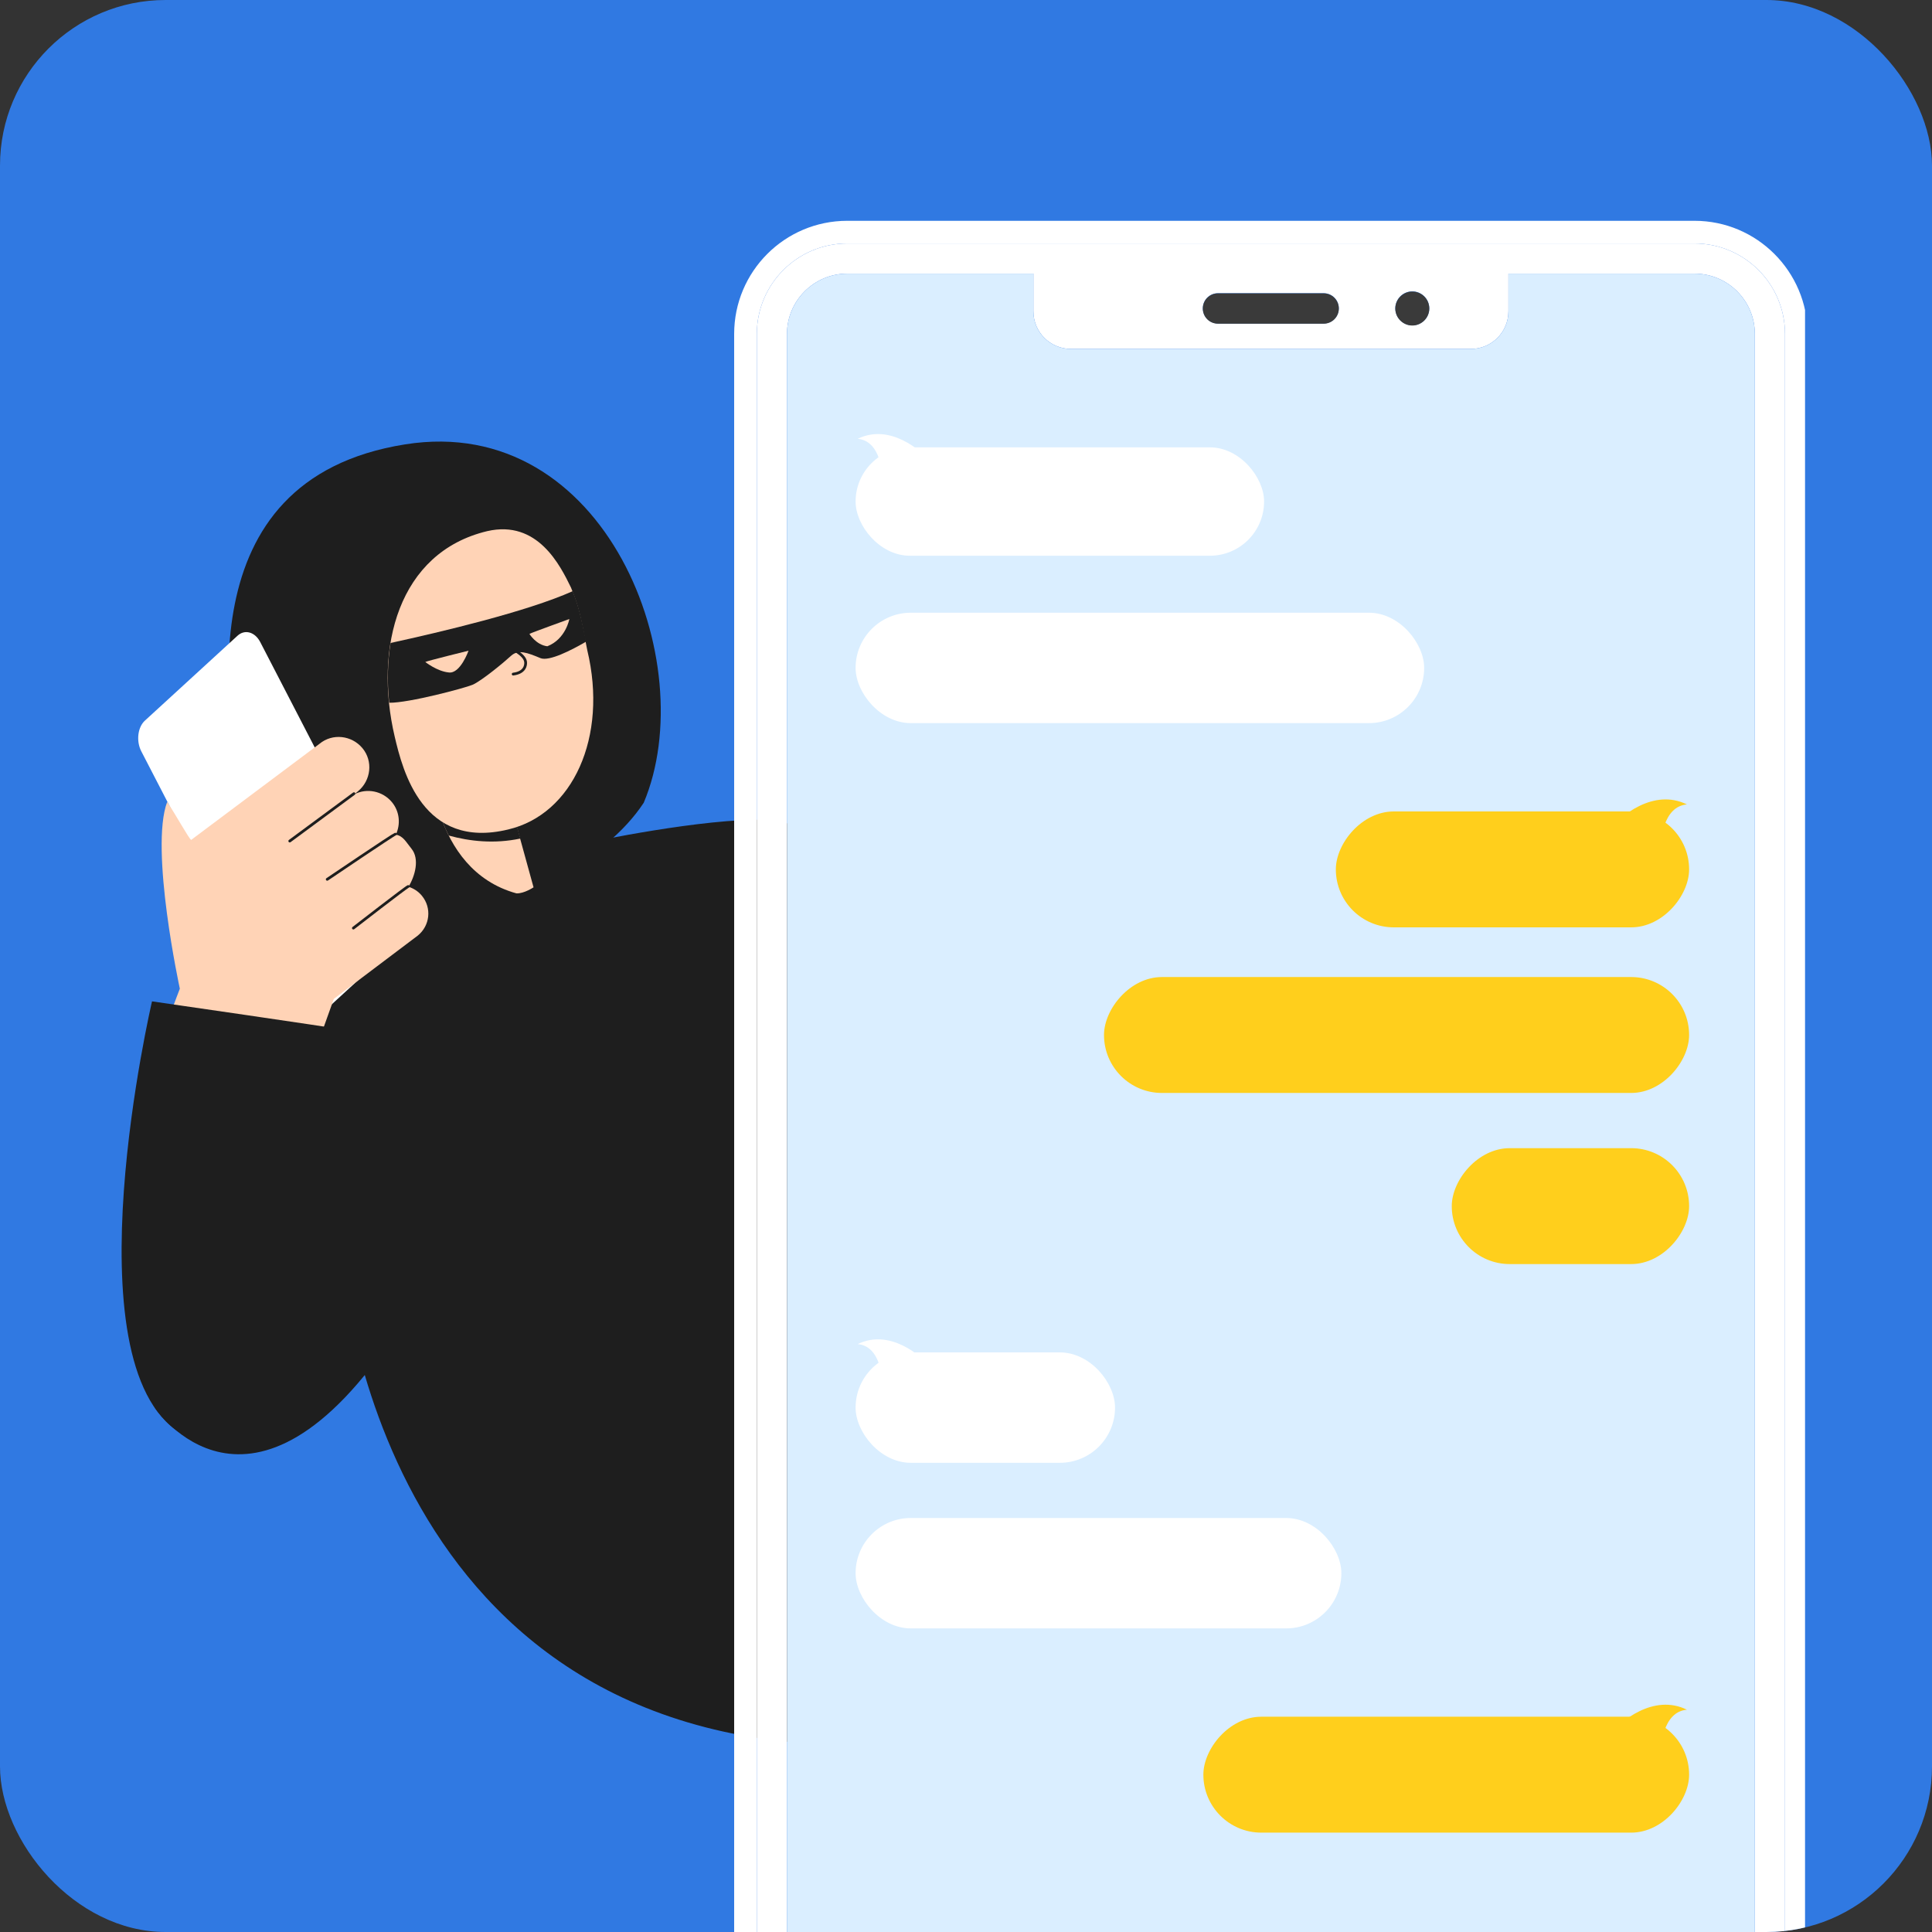 <svg viewBox="0 0 168 168" fill="none" xmlns="http://www.w3.org/2000/svg">
<rect x="0" y="0" width="168" height="168" fill="#333333" stroke="none"/>
<g clip-path="url(#clip0_150_4792)">
<rect width="168" height="168" rx="14.4" fill="#3079E2"/>
<g clip-path="url(#clip1_150_4792)">
<path d="M13.458 122.408C13.458 122.408 21.818 135.032 34.538 115.701C42.826 103.101 32.981 94.166 32.981 94.166C32.981 94.166 16.141 96.13 16.141 97.112C16.141 98.094 13.458 122.408 13.458 122.408Z" fill="#1E1E1E"/>
<path d="M29.556 107.987C29.556 107.987 31.424 149.836 71.644 151.704C89.633 152.543 101.563 85.303 101.563 85.303C101.563 85.303 72.099 71.433 66.637 71.289C61.175 71.122 51.187 73.254 51.187 73.254C51.187 73.254 10.153 47.191 29.556 107.987Z" fill="#1E1E1E"/>
<path d="M29.268 80.871C29.268 80.871 21.938 76.224 20.908 69.253C19.878 62.282 15.878 41.706 35.233 38.64C52.72 35.861 61.08 57.683 55.977 69.804C52.528 75.05 45.342 77.709 45.342 77.709L29.268 80.871Z" fill="#1E1E1E"/>
<path d="M37.365 65.756C37.365 65.756 37.341 75.601 44.91 77.685C45.581 77.709 46.395 77.158 46.395 77.158L43.952 68.295L37.365 65.756Z" fill="#FFD3B6"/>
<path d="M39.018 72.655C40.838 73.158 42.97 73.397 45.246 72.918L43.976 68.271L41.006 67.121L37.581 67.936C37.772 69.277 38.179 71.002 39.018 72.655Z" fill="#1E1E1E"/>
<path d="M34.322 64.055C35.017 67.025 36.766 73.924 44.192 72.128C49.797 70.81 52.887 64.103 51.066 56.533C50.444 53.3 50.3 52.701 49.653 51.096C48.719 49.179 46.755 45.179 42.371 46.185C34.634 48.03 32.502 56.318 34.322 64.055Z" fill="#FFD3B6"/>
<path d="M44.312 56.318C44.312 56.318 45.605 56.869 45.701 57.539C45.749 57.851 45.629 58.498 44.623 58.617" stroke="#1E1E1E" stroke-width="0.24" stroke-miterlimit="10" stroke-linecap="round" stroke-linejoin="round"/>
<path d="M24.501 88.944C24.956 89.83 25.843 90.094 26.489 89.495L34.538 82.117C35.161 81.542 35.305 80.344 34.849 79.458L22.633 55.839C22.178 54.953 21.291 54.689 20.645 55.288L12.596 62.666C11.973 63.241 11.829 64.438 12.284 65.325L24.501 88.944Z" fill="white"/>
<path d="M14.536 69.732C15.279 70.834 16.381 72.847 16.62 73.038L27.783 64.678C28.909 63.744 30.586 63.935 31.52 65.061C32.454 66.187 32.263 67.864 31.137 68.798L30.825 69.062C31.903 68.511 33.269 68.774 34.083 69.756C34.754 70.571 34.85 71.673 34.418 72.583C35.065 72.679 35.329 73.254 35.784 73.805C36.502 74.691 36.095 76.176 35.52 77.11C35.975 77.254 36.383 77.518 36.694 77.901C37.556 78.955 37.389 80.488 36.335 81.35L29.029 86.86L25.004 98.118C25.004 98.118 16.644 96.801 12.356 95.435C13.818 90.644 15.638 85.973 15.638 85.973C15.638 85.973 13.003 73.829 14.536 69.732Z" fill="#FFD3B6"/>
<path d="M25.196 73.134L30.777 69.014" stroke="#1E1E1E" stroke-width="0.24" stroke-miterlimit="10" stroke-linecap="round" stroke-linejoin="round"/>
<path d="M28.454 76.463C28.454 76.463 34.227 72.559 34.37 72.535" stroke="#1E1E1E" stroke-width="0.24" stroke-miterlimit="10" stroke-linecap="round" stroke-linejoin="round"/>
<path d="M30.729 80.703C30.729 80.703 35.328 77.134 35.496 77.086" stroke="#1E1E1E" stroke-width="0.24" stroke-miterlimit="10" stroke-linecap="round" stroke-linejoin="round"/>
<path d="M29.723 89.519C29.148 89.375 13.219 87.075 13.219 87.075C13.219 87.075 5.865 118.527 15.686 124.612C23.04 129.187 27.471 116.827 28.526 107.94C29.604 99.028 29.723 89.519 29.723 89.519Z" fill="#1E1E1E"/>
<path d="M49.797 51.407C45.845 53.18 38.347 54.953 33.963 55.911C33.7 57.563 33.652 59.312 33.844 61.109C35.544 61.133 40.383 59.839 41.078 59.552C41.868 59.216 43.833 57.587 44.455 57.013C45.078 56.462 45.845 56.749 46.995 57.228C47.737 57.539 49.701 56.533 50.971 55.791C50.468 53.395 50.3 52.677 49.797 51.407Z" fill="#1E1E1E"/>
<path d="M36.981 57.563C37.149 57.468 40.742 56.581 40.742 56.581C40.742 56.581 40.024 58.617 39.018 58.474C38.011 58.378 36.981 57.563 36.981 57.563Z" fill="#FFD3B6"/>
<path d="M46.036 55.12C46.204 55.024 49.51 53.827 49.51 53.827C49.51 53.827 49.198 55.575 47.593 56.198C46.611 56.078 46.036 55.12 46.036 55.12Z" fill="#FFD3B6"/>
<path d="M28.43 89.543C29.029 89.399 30.346 89.399 30.346 89.399C30.346 89.399 31.664 109.808 27.4 116.395" stroke="#1E1E1E" stroke-width="0.24" stroke-miterlimit="10" stroke-linecap="round" stroke-linejoin="round"/>
<path d="M31.807 119.174C30.777 115.797 30.035 108.61 30.035 108.61" stroke="#1E1E1E" stroke-width="0.24" stroke-miterlimit="10" stroke-linecap="round" stroke-linejoin="round"/>
</g>
<g clip-path="url(#clip2_150_4792)">
<path d="M147.349 19.2H73.678C68.243 19.2 63.84 23.603 63.84 29.039V168.24H65.811V29.039C65.811 24.699 69.339 21.171 73.678 21.171H147.349C151.688 21.171 155.217 24.699 155.217 29.039V168.24H157.188V29.039C157.172 23.603 152.769 19.2 147.349 19.2Z" fill="white"/>
<path d="M147.349 21.171H73.678C69.339 21.171 65.811 24.7 65.811 29.039V168.24H68.433V29.039C68.433 26.146 70.785 23.794 73.678 23.794H89.859V27.068C89.859 28.88 91.321 30.342 93.133 30.342H127.894C129.706 30.342 131.168 28.88 131.168 27.068V23.794H147.349C150.242 23.794 152.594 26.146 152.594 29.039V168.24H155.217V29.039C155.217 24.7 151.688 21.171 147.349 21.171ZM115.099 28.133H105.912C105.181 28.133 104.593 27.545 104.593 26.813C104.593 26.082 105.181 25.494 105.912 25.494H115.099C115.83 25.494 116.418 26.082 116.418 26.813C116.418 27.545 115.83 28.133 115.099 28.133ZM122.808 28.292C121.997 28.292 121.33 27.624 121.33 26.813C121.33 26.003 121.997 25.335 122.808 25.335C123.618 25.335 124.286 26.003 124.286 26.813C124.286 27.64 123.618 28.292 122.808 28.292Z" fill="white"/>
<path d="M115.099 25.51H105.912C105.181 25.51 104.593 26.098 104.593 26.829C104.593 27.56 105.181 28.148 105.912 28.148H115.099C115.831 28.148 116.419 27.56 116.419 26.829C116.419 26.098 115.831 25.51 115.099 25.51Z" fill="#3A3A3A"/>
<path d="M122.808 25.351C121.998 25.351 121.33 26.019 121.33 26.829C121.33 27.64 121.998 28.307 122.808 28.307C123.619 28.307 124.286 27.64 124.286 26.829C124.286 26.003 123.619 25.351 122.808 25.351Z" fill="#3A3A3A"/>
<path d="M147.349 23.794H131.168V27.068C131.168 28.88 129.706 30.342 127.894 30.342H93.133C91.321 30.342 89.859 28.88 89.859 27.068V23.794H73.678C70.785 23.794 68.433 26.146 68.433 29.039V168H152.594V29.039C152.594 26.146 150.242 23.794 147.349 23.794Z" fill="#DAEEFF"/>
<rect width="42.24" height="10.08" rx="5.04" transform="matrix(-1 0 0 1 146.88 149.28)" fill="#FFCF1C"/>
<path d="M146.689 148.671C144.609 148.845 144.309 151.822 144.418 153.288L139.801 151.018C140.892 149.643 143.798 147.249 146.689 148.671Z" fill="#FFCF1C"/>
<rect x="74.4" y="132" width="42.24" height="9.6" rx="4.8" fill="white"/>
<rect x="74.4" y="117.6" width="22.56" height="9.6" rx="4.8" fill="white"/>
<path d="M74.581 116.879C76.559 117.044 76.845 119.875 76.74 121.27L81.131 119.111C80.093 117.804 77.33 115.527 74.581 116.879Z" fill="white"/>
<rect width="20.64" height="10.08" rx="5.04" transform="matrix(-1 0 0 1 146.88 99.84)" fill="#FFCF1C"/>
<rect width="50.88" height="10.08" rx="5.04" transform="matrix(-1 0 0 1 146.88 84.96)" fill="#FFCF1C"/>
<rect width="30.72" height="10.08" rx="5.04" transform="matrix(-1 0 0 1 146.88 70.56)" fill="#FFCF1C"/>
<path d="M146.689 69.951C144.609 70.125 144.309 73.102 144.418 74.569L139.801 72.298C140.892 70.923 143.798 68.529 146.689 69.951Z" fill="#FFCF1C"/>
<rect x="74.4" y="53.28" width="49.44" height="9.6" rx="4.8" fill="white"/>
<rect x="74.4" y="38.9" width="35.52" height="9.424" rx="4.712" fill="white"/>
<path d="M74.581 38.159C76.559 38.325 76.845 41.155 76.74 42.55L81.131 40.391C80.093 39.084 77.33 36.807 74.581 38.159Z" fill="white"/>
</g>
</g>
<defs>
<clipPath id="clip0_150_4792">
<rect width="168" height="168" rx="14.4" fill="white"/>
</clipPath>
<clipPath id="clip1_150_4792">
<rect width="91.003" height="113.328" fill="white" transform="translate(10.56 38.4)"/>
</clipPath>
<clipPath id="clip2_150_4792">
<rect width="93.12" height="148.8" fill="white" transform="translate(63.84 19.2)"/>
</clipPath>
</defs>
</svg>
